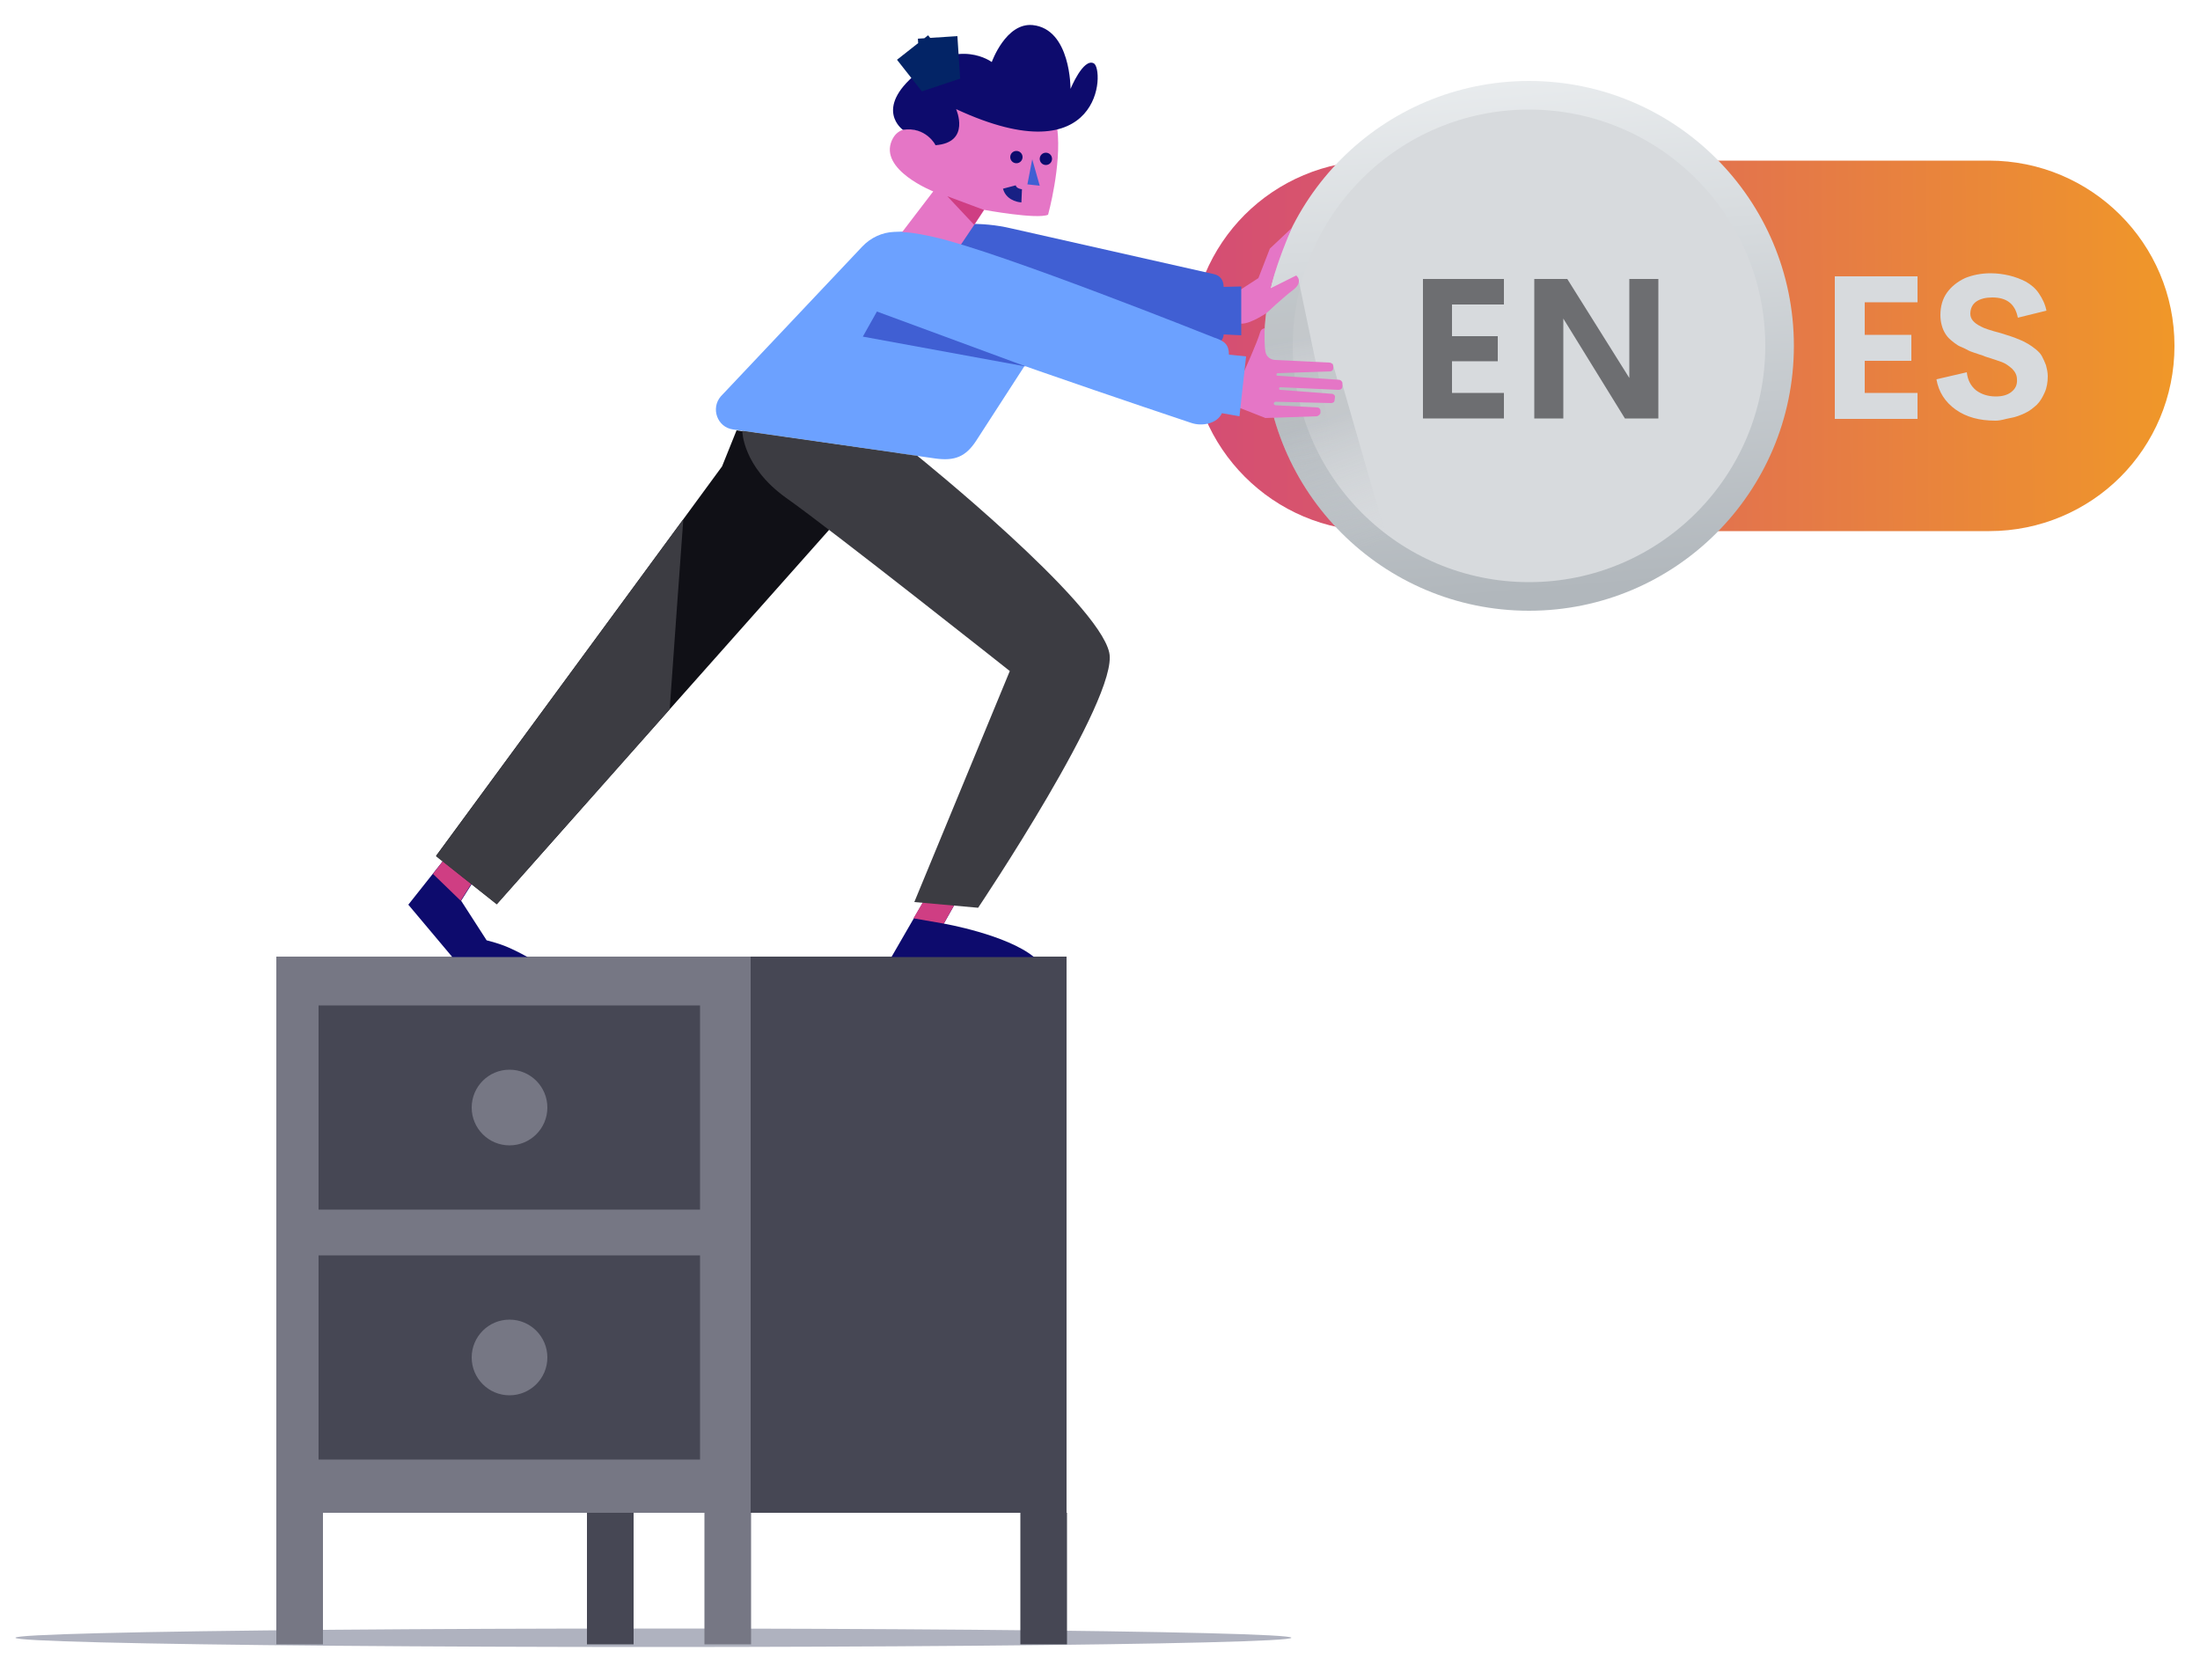 <?xml version="1.0" encoding="utf-8"?>
<!-- Generator: Adobe Illustrator 26.0.3, SVG Export Plug-In . SVG Version: 6.00 Build 0)  -->
<svg version="1.1" id="Layer_1" xmlns="http://www.w3.org/2000/svg" xmlns:xlink="http://www.w3.org/1999/xlink" x="0px" y="0px"
	 viewBox="0 0 500 381.8" style="enable-background:new 0 0 500 381.8;" xml:space="preserve">
<style type="text/css">
	.st0{fill:#AFB2BF;}
	.st1{fill-rule:evenodd;clip-rule:evenodd;fill:#767784;}
	.st2{fill-rule:evenodd;clip-rule:evenodd;fill:#464754;}
	.st3{fill:url(#SVGID_1_);}
	
		.st4{clip-path:url(#SVGID_00000170974256280911232190000015078859934473901206_);fill:url(#SVGID_00000015316394502484301700000008162640298746891415_);}
	.st5{clip-path:url(#SVGID_00000170974256280911232190000015078859934473901206_);fill:#D7DADD;}
	
		.st6{opacity:0.29;clip-path:url(#SVGID_00000170974256280911232190000015078859934473901206_);fill:url(#SVGID_00000119078213836508719390000003235778447915831229_);}
	
		.st7{opacity:0.29;clip-path:url(#SVGID_00000170974256280911232190000015078859934473901206_);fill:url(#SVGID_00000124142488543571663130000013013778916933524635_);}
	.st8{fill:#E576C6;}
	.st9{fill:#0D0B6D;}
	.st10{fill:#CF3E83;}
	.st11{fill:#405FD3;}
	.st12{fill:#101016;}
	.st13{fill:#6CA1FF;}
	.st14{fill:none;stroke:#032466;stroke-width:9;stroke-miterlimit:10;}
	.st15{fill:none;stroke:#182084;stroke-width:3;stroke-miterlimit:10;}
	.st16{fill:#3C3C42;}
	.st17{fill:#6D6E71;}
	.st18{fill:#D7DADD;}
</style>
<g>
	<ellipse class="st0" cx="148.5" cy="372.2" rx="145" ry="2.1"/>
	<path class="st1" d="M62.8,343.8h107.9V217.4H62.8V343.8z"/>
	<path class="st2" d="M170.6,343.8h71.8V217.4h-71.8V343.8z"/>
	<path class="st2" d="M72.4,331.7h86.7v-46.4H72.4V331.7z"/>
	<path class="st2" d="M72.4,274.9h86.7v-46.4H72.4V274.9z"/>
	<path class="st1" d="M62.8,373.7h10.6v-29.9H62.8V373.7z"/>
	<path class="st2" d="M231.9,373.7h10.6v-29.9h-10.6V373.7z"/>
	<path class="st1" d="M160.1,373.7h10.6v-29.9h-10.6V373.7z"/>
	<path class="st2" d="M133.4,373.7H144v-29.9h-10.6V373.7z"/>
	<path class="st1" d="M107.2,251.7c0,4.7,3.8,8.6,8.6,8.6c4.7,0,8.6-3.8,8.6-8.6c0-4.7-3.8-8.6-8.6-8.6
		C111,243.1,107.2,247,107.2,251.7"/>
	<path class="st1" d="M107.2,308.5c0,4.7,3.8,8.6,8.6,8.6c4.7,0,8.6-3.8,8.6-8.6c0-4.7-3.8-8.6-8.6-8.6
		C111,299.9,107.2,303.8,107.2,308.5"/>
	<g>
		<linearGradient id="SVGID_1_" gradientUnits="userSpaceOnUse" x1="216.596" y1="79.674" x2="602.872" y2="77.189">
			<stop  offset="0" style="stop-color:#CF3E83"/>
			<stop  offset="0.21" style="stop-color:#D7546D"/>
			<stop  offset="0.646" style="stop-color:#EC8D33"/>
			<stop  offset="1" style="stop-color:#FFC000"/>
		</linearGradient>
		<path class="st3" d="M494.2,78.6c0,11.6-4.7,22.2-12.3,29.8c-7.6,7.6-18.2,12.3-29.8,12.3H312.7c-23.3,0-42.1-18.9-42.1-42.1
			c0-11.6,4.7-22.2,12.3-29.8c7.6-7.6,18.2-12.3,29.8-12.3h139.3C475.3,36.5,494.2,55.3,494.2,78.6z"/>
		<g>
			<defs>
				<circle id="SVGID_00000060010325946244755940000004115637901323612591_" cx="347.5" cy="78.6" r="60.2"/>
			</defs>
			<clipPath id="SVGID_00000039836016589511016260000009170337555007371143_">
				<use xlink:href="#SVGID_00000060010325946244755940000004115637901323612591_"  style="overflow:visible;"/>
			</clipPath>
			
				<linearGradient id="SVGID_00000021079282489382991580000009710728679868610980_" gradientUnits="userSpaceOnUse" x1="352.142" y1="134.446" x2="342.171" y2="14.371">
				<stop  offset="0" style="stop-color:#B1B7BC"/>
				<stop  offset="1" style="stop-color:#EAEDEF"/>
			</linearGradient>
			
				<circle style="clip-path:url(#SVGID_00000039836016589511016260000009170337555007371143_);fill:url(#SVGID_00000021079282489382991580000009710728679868610980_);" cx="347.5" cy="78.6" r="60.2"/>
			
				<circle style="clip-path:url(#SVGID_00000039836016589511016260000009170337555007371143_);fill:#D7DADD;" cx="347.5" cy="78.6" r="53.7"/>
			
				<linearGradient id="SVGID_00000049210161928101387270000004712103503763699626_" gradientUnits="userSpaceOnUse" x1="296.088" y1="96.866" x2="306.453" y2="126.136">
				<stop  offset="0" style="stop-color:#939AA0"/>
				<stop  offset="1" style="stop-color:#D7DADD;stop-opacity:0"/>
			</linearGradient>
			
				<polygon style="opacity:0.29;clip-path:url(#SVGID_00000039836016589511016260000009170337555007371143_);fill:url(#SVGID_00000049210161928101387270000004712103503763699626_);" points="
				304,86.5 305.1,87.4 315.1,122.1 310.3,126 287.7,108.1 289,84.2 302.9,82.6 			"/>
			
				<linearGradient id="SVGID_00000021797671004806821330000015148216509466046649_" gradientUnits="userSpaceOnUse" x1="279.202" y1="85.106" x2="289.171" y2="113.257" gradientTransform="matrix(0.986 0.169 -0.169 0.986 28.9 -53.277)">
				<stop  offset="0" style="stop-color:#939AA0"/>
				<stop  offset="1" style="stop-color:#D7DADD;stop-opacity:0"/>
			</linearGradient>
			
				<polygon style="opacity:0.29;clip-path:url(#SVGID_00000039836016589511016260000009170337555007371143_);fill:url(#SVGID_00000021797671004806821330000015148216509466046649_);" points="
				295,63 303.1,101.8 292.2,108.9 280.2,77 			"/>
		</g>
	</g>
	<g>
		<path class="st8" d="M280.3,66.9c0,0-0.7,5.3,0.9,6.4c1.8,1.2,6.7-2.2,6.7-2.2s3.7-3.5,6.1-5.3c2.3-1.8,0.6-3.2,0.6-3.2l-5.8,2.9
			c-0.2,0.5,0.4-2,1.5-5.2c1.7-5,3.3-8.5,3.3-8.5l-5,4.7l-2.6,6.7L280.3,66.9z"/>
		<path class="st9" d="M217.5,204.6l-3,5.3c0,0,14.3,2.5,20.5,7.6h-32.4l9.3-16.1L217.5,204.6z"/>
		<polygon class="st10" points="211.3,202.4 207.6,208.7 214.5,209.9 217.2,205.1 		"/>
		<path class="st9" d="M119.9,217.5h-17.1l-10-11.9l13.4-16.9l4.5,6.7l-5.9,9.3l5.8,9c0,0,2.6,0.6,4.9,1.6
			C117.6,216.2,119.9,217.5,119.9,217.5z"/>
		<polygon class="st10" points="106.1,188.7 98.4,198.6 104.7,204.7 109.1,197.7 		"/>
		<path class="st11" d="M278.1,65.2l4-0.1v11.1l-4-0.2c0,1.3-1.5,2.9-3.1,2.8l-36.9-4.7l-2.1,5.5l-18.8-16l-5.9-12.4l8.3-0.3
			c3.4-0.1,6.8,0.2,10.2,1l46.1,10.4C277.3,62.6,278.1,63.7,278.1,65.2z"/>
		<polygon class="st12" points="203.9,103 152.2,161.2 112.9,205.5 99.1,194.5 155.3,118 164.1,106 167.4,97.8 		"/>
		<path class="st13" d="M236,78.3l-14.1,21.8c-2.4,3.7-4.9,4.7-9.3,4.1l-46-6.6c-3.6-0.5-5.1-4.8-2.8-7.5L196,56
			c1.9-2,4.5-3.2,7.2-3.3l8.1-0.3l5.9,11.3L236,78.3z"/>
		<path class="st9" d="M238.6,18.5c0,0,7.7,11.1-3.6,13.4"/>
		<path class="st8" d="M216.5,58.4l7.2-10.7c0,0,12,2.2,14.5,1.1c0,0,3.1-11.2,2.1-19.5l-8.7-9.7l-15.7-0.5L212.7,33
			c-0.6-2.5-7.7-6.3-10-1.1c-3,6.7,9.4,11.6,9.4,11.6l-8.1,10.6L216.5,58.4z"/>
		<path class="st9" d="M205.2,29.5c0,0-6.7-4.7,3.1-12.8c9.7-8.2,17.1-2.6,17.1-2.6s3.2-9,9.3-8.4c8.7,0.9,8.6,14.5,8.6,14.5
			s2.9-7.1,5.3-5.8c2.4,1.3,2.1,25.9-31.3,10.4c0,0,3.4,7.6-4.7,8.2C212.7,33,210.4,28.7,205.2,29.5z"/>
		<polyline class="st14" points="213.1,8.5 213.5,14.7 211.1,15.5 207.4,10.8 		"/>
		<polygon class="st11" points="234.6,36.2 236.3,42.2 233.5,41.9 		"/>
		<path class="st15" d="M232.2,44.5c0,0-2.3-0.1-2.8-2"/>
		<circle class="st9" cx="231" cy="35.7" r="1.4"/>
		<circle class="st9" cx="237.7" cy="36.1" r="1.4"/>
		<path class="st16" d="M222.3,206.3l-14.5-1.3l21.7-52.5c0,0-40.4-32-50.9-39.4c-9.9-7.1-9.9-15.2-9.9-15.2l39.8,5.7
			c0,0,41,33,43.6,44.7C254.4,158.5,222.3,206.3,222.3,206.3z"/>
		<path class="st8" d="M282.8,84.3c0,0,2.9-6.4,3.6-8.8c0.2-0.8,1-0.9,1-0.9s-0.1,3.9,0.2,5.3c0.3,1.8,2.1,1.9,2.1,1.9l12.4,0.6
			c0.5,0,0.9,0.4,0.9,0.8l0,0.5c0,0.4-0.3,0.7-0.7,0.7l-11.9,0.4c-0.2,0-0.3,0.2-0.3,0.3l0,0c0,0.2,0.1,0.3,0.3,0.3l13.8,0.9
			c0.5,0,0.9,0.4,0.9,0.8l0,0.7c0,0.5-0.4,0.8-0.9,0.8L291,88c-0.2,0-0.3,0.1-0.3,0.3v0c0,0.2,0.1,0.3,0.3,0.3l11.7,0.9
			c0.4,0,0.8,0.4,0.7,0.8l-0.1,0.7c0,0.4-0.4,0.6-0.8,0.6l-12.6-0.3c-0.2,0-0.4,0.2-0.4,0.4l0,0c0,0.2,0.2,0.4,0.4,0.4l9.5,0.5
			c0.4,0,0.7,0.4,0.7,0.7l0,0.5c0,0.3-0.4,0.7-0.8,0.8L287.6,95l-6.6-2.6L282.8,84.3z"/>
		<path class="st13" d="M203.3,72.5c0,0,9.9,3.8,32.5,11.7c17.8,6.2,34.9,11.9,34.9,11.9c2.6,0.9,6,0.1,7-2.2l4,0.7l1.5-13.6
			l-3.9-0.4c0-2.2-0.9-3.1-3.4-3.9c0,0-48.5-19.4-63.5-22.8c-9.6-2.2-9-0.5-9-0.5L203.3,72.5z"/>
		<polygon class="st10" points="223.6,47.7 215.3,44.6 221.4,51.1 		"/>
		<path class="st16" d="M155.3,118c-0.9,12.4-2.1,28.9-3.1,43.2l-39.3,44.3l-13.8-10.9L155.3,118z"/>
		<polygon class="st11" points="199.3,70.8 233.2,83.3 196.1,76.5 		"/>
	</g>
	<g>
		<path class="st17" d="M341.8,69.2h-11.8v7.2h10.4v5.7h-10.4v7.2h11.8v5.8h-18.4V63.4h18.4V69.2z"/>
		<path class="st17" d="M370.3,63.4h6.6v31.7h-7.6l-14-22.7v22.7h-6.6V63.4h7.5l14.1,22.5V63.4z"/>
	</g>
	<g>
		<path class="st18" d="M435.8,68.7h-12v7.4h10.6v5.9h-10.6v7.3h12v5.9H417V62.8h18.8V68.7z"/>
		<path class="st18" d="M453.5,95.6c-3.6,0-6.6-0.8-9-2.5c-2.4-1.7-3.9-4-4.4-6.9l6.9-1.6c0.2,1.8,0.9,3.1,2.1,4.1
			c1.2,0.9,2.7,1.4,4.5,1.4c1.4,0,2.6-0.3,3.5-1c0.9-0.7,1.4-1.6,1.3-2.9c0-0.9-0.4-1.7-1.1-2.4c-0.8-0.7-1.5-1.2-2.3-1.5
			c-0.8-0.3-2-0.7-3.6-1.2c-0.2-0.1-0.4-0.1-0.5-0.2c-0.9-0.3-1.5-0.5-2.1-0.7s-1.2-0.4-1.9-0.8s-1.4-0.6-1.9-0.9
			c-0.5-0.3-1-0.7-1.6-1.2c-0.6-0.5-1-1-1.3-1.5c-0.3-0.5-0.6-1.1-0.8-1.9c-0.2-0.7-0.3-1.5-0.3-2.3c0-2,0.5-3.7,1.5-5.1
			c1-1.4,2.4-2.5,4.1-3.3c1.7-0.7,3.7-1.1,5.8-1.1c1.5,0,2.9,0.2,4.2,0.5c1.3,0.3,2.6,0.8,3.8,1.4c1.2,0.7,2.2,1.5,3,2.7
			s1.4,2.4,1.7,3.9l-6.5,1.6c-0.6-3.1-2.5-4.6-5.8-4.6c-1.5,0-2.7,0.3-3.6,0.9s-1.4,1.6-1.4,2.8c0,1.2,0.8,2.1,2.4,2.9
			c0.7,0.4,2.2,0.9,4.5,1.5c0.9,0.3,1.6,0.5,2.2,0.7s1.2,0.4,2.1,0.8c0.8,0.3,1.5,0.7,2,1s1.1,0.7,1.7,1.2c0.6,0.5,1.1,1,1.4,1.6
			s0.6,1.2,0.9,2c0.2,0.8,0.4,1.6,0.4,2.5c0,1.3-0.2,2.6-0.7,3.7s-1,2-1.8,2.8c-0.8,0.7-1.6,1.4-2.7,1.9s-2.1,0.9-3.3,1.1
			S454.8,95.6,453.5,95.6z"/>
	</g>
</g>
</svg>
